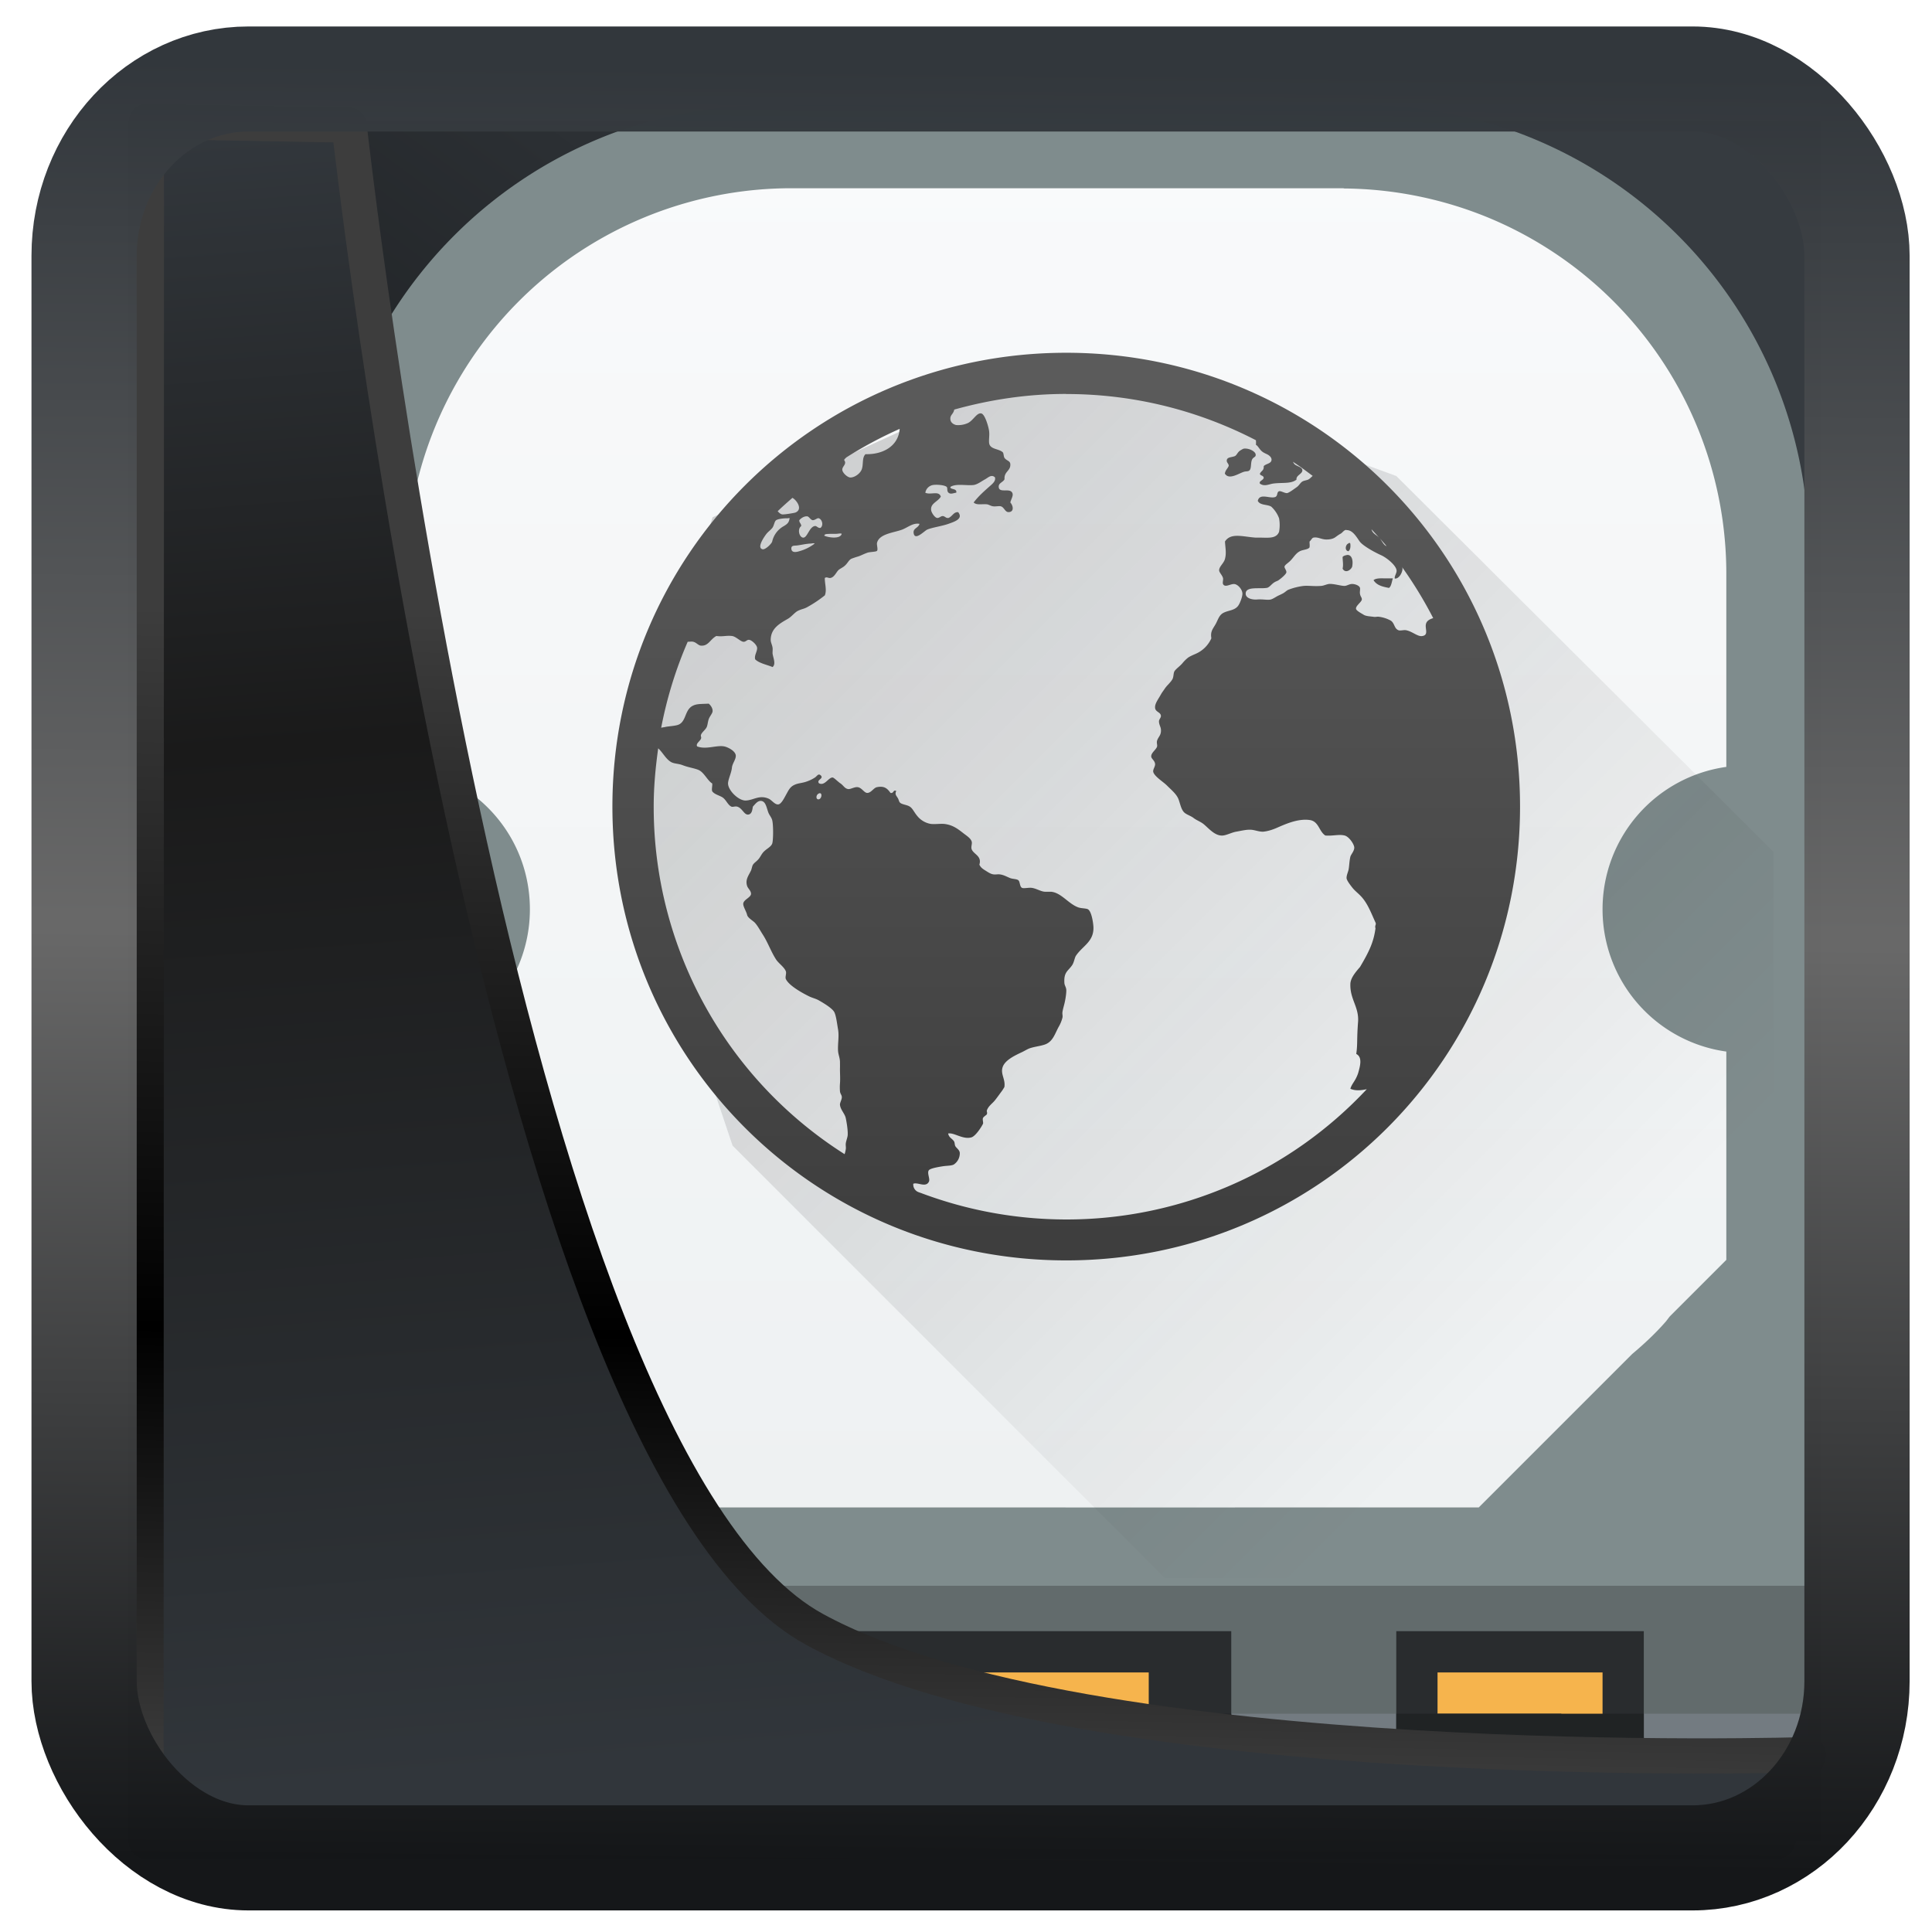 <?xml version="1.0" encoding="UTF-8" standalone="no"?>
<!-- Created with Inkscape (http://www.inkscape.org/) -->

<svg
   width="48"
   height="48"
   version="1.1"
   viewBox="0 0 48 48"
   id="svg22"
   sodipodi:docname="preferences-system-network-iscsi.svg"
   inkscape:version="1.1.2 (0a00cf5339, 2022-02-04)"
   xmlns:inkscape="http://www.inkscape.org/namespaces/inkscape"
   xmlns:sodipodi="http://sodipodi.sourceforge.net/DTD/sodipodi-0.dtd"
   xmlns:xlink="http://www.w3.org/1999/xlink"
   xmlns="http://www.w3.org/2000/svg"
   xmlns:svg="http://www.w3.org/2000/svg">
  <sodipodi:namedview
     id="namedview24"
     pagecolor="#ffffff"
     bordercolor="#666666"
     borderopacity="1.0"
     inkscape:showpageshadow="2"
     inkscape:pageopacity="0.0"
     inkscape:pagecheckerboard="0"
     inkscape:deskcolor="#d1d1d1"
     showgrid="false"
     inkscape:zoom="11.25"
     inkscape:cx="-11.288889"
     inkscape:cy="22.177778"
     inkscape:window-width="3440"
     inkscape:window-height="1359"
     inkscape:window-x="0"
     inkscape:window-y="0"
     inkscape:window-maximized="1"
     inkscape:current-layer="svg22"
     inkscape:pageshadow="2" />
  <defs
     id="defs12">
    <linearGradient
       inkscape:collect="always"
       id="linearGradient917">
      <stop
         style="stop-color:#000000;stop-opacity:0.996"
         offset="0"
         id="stop913" />
      <stop
         style="stop-color:#353a3f;stop-opacity:0.996"
         offset="1"
         id="stop915" />
    </linearGradient>
    <linearGradient
       id="linearGradient1005-3-3"
       x1="5.253"
       x2="9.382"
       y1="15.383"
       y2="2.942"
       gradientTransform="matrix(1,0,0,1,1.632,-0.617)"
       gradientUnits="userSpaceOnUse">
      <stop
         stop-color="#fa8200"
         offset="0"
         id="stop2" />
      <stop
         stop-color="#ff9600"
         offset=".37"
         id="stop4" />
      <stop
         stop-color="#ffb400"
         offset="1"
         id="stop6" />
    </linearGradient>
    <filter
       id="filter4014"
       x="-0.062"
       y="-0.058"
       width="1.125"
       height="1.115"
       color-interpolation-filters="sRGB">
      <feGaussianBlur
         stdDeviation="1.094"
         id="feGaussianBlur9" />
    </filter>
    <linearGradient
       inkscape:collect="always"
       xlink:href="#linearGradient3487"
       id="linearGradient3403"
       gradientUnits="userSpaceOnUse"
       x1="6.949"
       y1="4.555"
       x2="11.215"
       y2="59.052" />
    <linearGradient
       id="linearGradient3487">
      <stop
         style="stop-color:#32373c;stop-opacity:1"
         offset="0"
         id="stop3481" />
      <stop
         id="stop3483"
         offset="0.368"
         style="stop-color:#1a1a1a;stop-opacity:1" />
      <stop
         style="stop-color:#31363b;stop-opacity:1"
         offset="1"
         id="stop3485" />
    </linearGradient>
    <linearGradient
       inkscape:collect="always"
       xlink:href="#linearGradient20604"
       id="linearGradient20558"
       gradientUnits="userSpaceOnUse"
       x1="25.802"
       y1="20.374"
       x2="25.111"
       y2="58.913" />
    <linearGradient
       id="linearGradient20604">
      <stop
         id="stop20598"
         offset="0"
         style="stop-color:#3d3d3d;stop-opacity:1" />
      <stop
         style="stop-color:#000000;stop-opacity:1"
         offset="0.618"
         id="stop20600" />
      <stop
         id="stop20602"
         offset="1"
         style="stop-color:#3d3d3d;stop-opacity:1" />
    </linearGradient>
    <filter
       inkscape:collect="always"
       style="color-interpolation-filters:sRGB"
       id="filter20720"
       x="-0.017"
       y="-0.016"
       width="1.034"
       height="1.033">
      <feGaussianBlur
         inkscape:collect="always"
         stdDeviation="0.147"
         id="feGaussianBlur20722" />
    </filter>
    <linearGradient
       gradientTransform="translate(0.361,-0.13)"
       xlink:href="#linearGradient4555"
       id="linearGradient4557"
       x1="43.5"
       y1="64.012"
       x2="44.142"
       y2="0.306"
       gradientUnits="userSpaceOnUse" />
    <linearGradient
       id="linearGradient4555">
      <stop
         style="stop-color:#141618;stop-opacity:1"
         offset="0"
         id="stop4551" />
      <stop
         id="stop4559"
         offset="0.518"
         style="stop-color:#686868;stop-opacity:1" />
      <stop
         style="stop-color:#31363b;stop-opacity:1"
         offset="1"
         id="stop4553" />
    </linearGradient>
    <filter
       style="color-interpolation-filters:sRGB"
       id="filter4601"
       x="-0.03"
       width="1.06"
       y="-0.03"
       height="1.06">
      <feGaussianBlur
         stdDeviation="0.015"
         id="feGaussianBlur4603" />
    </filter>
    <linearGradient
       inkscape:collect="always"
       xlink:href="#linearGradient917"
       id="linearGradient919"
       x1="7.401"
       y1="41.743"
       x2="33.063"
       y2="7.107"
       gradientUnits="userSpaceOnUse" />
    <linearGradient
       xlink:href="#a"
       id="e"
       gradientUnits="userSpaceOnUse"
       gradientTransform="matrix(1.125,0,0,1,-435.64,-499.8)"
       y1="543.8"
       x2="0"
       y2="503.8" />
    <linearGradient
       id="a"
       gradientTransform="matrix(0.587,0,0,0.538,-227.988,-270.353)"
       gradientUnits="userSpaceOnUse"
       x1="388.423"
       x2="388.423"
       y1="557.798"
       y2="505.798">
      <stop
         offset="0"
         stop-color="#7f8c8d"
         id="stop9" />
      <stop
         offset="1"
         stop-color="#afb0b3"
         id="stop11" />
    </linearGradient>
    <linearGradient
       xlink:href="#b"
       id="f"
       gradientUnits="userSpaceOnUse"
       y1="38"
       x2="0"
       y2="5" />
    <linearGradient
       id="b"
       y1="38"
       y2="5"
       x2="0"
       gradientUnits="userSpaceOnUse"
       gradientTransform="translate(40)">
      <stop
         stop-color="#eef1f2"
         id="stop2-9" />
      <stop
         offset="1"
         stop-color="#f9fafb"
         id="stop4-3" />
    </linearGradient>
    <linearGradient
       id="g"
       gradientUnits="userSpaceOnUse"
       x1="10"
       x2="24"
       xlink:href="#c"
       y1="9"
       y2="23"
       gradientTransform="matrix(1.429,0,0,1.429,1.143,1.143)" />
    <linearGradient
       id="c">
      <stop
         offset="0"
         stop-color="#292c2f"
         id="stop14" />
      <stop
         offset="1"
         stop-opacity="0"
         id="stop16" />
    </linearGradient>
    <linearGradient
       xlink:href="#d"
       id="h"
       x1="-15"
       y1="31.604"
       x2="-15"
       y2="9.897"
       gradientUnits="userSpaceOnUse"
       gradientTransform="translate(40,-0.066)" />
    <linearGradient
       id="d"
       gradientUnits="userSpaceOnUse"
       x1="16"
       x2="16"
       y1="22"
       y2="6"
       gradientTransform="matrix(1.429,0,0,1.429,1.143,1.143)">
      <stop
         offset="0"
         stop-color="#3e3e3e"
         id="stop20" />
      <stop
         offset="1"
         stop-color="#5c5c5c"
         id="stop22" />
    </linearGradient>
  </defs>
  <rect
     style="display:inline;fill:url(#linearGradient919);fill-opacity:1;fill-rule:evenodd;stroke:none;stroke-width:0.928;stroke-linejoin:round;stroke-miterlimit:7.8"
     id="rect1192"
     width="42.085"
     height="42.712"
     x="3.163"
     y="3.018"
     ry="0"
     inkscape:label="arriere" />
  <g
     id="g859"
     transform="matrix(1.025,0,0,1.025,1.89,-1.499)">
    <path
       d="M 16.838,4 A 10.809,10.809 0 0 0 9.168,7.168 10.809,10.809 0 0 0 6,14.838 V 44 H 42 V 29.773 H 41.996 V 14.838 A 10.81,10.81 0 0 0 38.828,7.168 10.809,10.809 0 0 0 31.158,4 Z"
       id="path28"
       style="fill:url(#e)"
       inkscape:connector-curvature="0" />
    <path
       d="M 6,39.9 H 42 V 44 H 6 Z"
       id="path30"
       inkscape:connector-curvature="0"
       style="fill:#626b6c" />
    <path
       d="m 6,43 h 36 v 1 H 6 Z"
       id="path32"
       inkscape:connector-curvature="0"
       style="fill:#737b81" />
    <g
       id="g36"
       style="fill:#292c2e;stroke-width:0.1">
      <path
         d="m 16,41 h 12 v 3 H 16 Z m 16,0 h 6 v 3 h -6 z"
         id="path34"
         inkscape:connector-curvature="0" />
    </g>
    <path
       d="M 17.367,6.025 A 9.34,9.34 0 0 0 8,15.392 v 4.659 c 1.698,0.243 3,1.684 3,3.451 a 3.48,3.48 0 0 1 -3,3.45 V 32 l 1.459,1.486 0.012,0.014 c 0.02,0.024 0.048,0.044 0.07,0.068 L 13.895,38 H 23.957 L 24,38.002 h 4.088 V 38 H 34 l 3.719,-3.719 c 0.292,-0.245 0.567,-0.502 0.81,-0.781 0.037,-0.043 0.068,-0.09 0.104,-0.133 L 40,32 v -5.049 a 3.48,3.48 0 0 1 -3,-3.449 3.483,3.483 0 0 1 3,-3.451 V 15.393 A 9.345,9.345 0 0 0 34.285,6.76 9.376,9.376 0 0 0 30.738,6.031 C 30.729,6.03 30.721,6.025 30.711,6.025 Z"
       id="path38"
       style="fill:url(#f)"
       inkscape:connector-curvature="0" />
    <path
       d="m 18,42 v 1 h 8 v -1 z m 15,0 v 1 h 3 v 1 h 1 v -2 z"
       id="path40"
       inkscape:connector-curvature="0"
       style="fill:#f6b44d" />
    <g
       id="g44"
       style="fill:#202324">
      <path
         d="m 16,43 h 12 v 1 H 16 Z m 16,0 h 6 v 1 h -6 z"
         id="path42"
         inkscape:connector-curvature="0" />
    </g>
    <path
       d="M 26.394,39.714 H 41.143 V 22.11 L 32,13 24,10.08 15.429,14 13.2,21.143 l 2.713,8.088 z"
       id="path46"
       style="opacity:0.2;fill:url(#g)"
       inkscape:connector-curvature="0" />
    <path
       d="m 24,10.013 c -6.094,0 -11,4.906 -11,11 0,6.094 4.906,11 11,11 6.094,0 11,-4.906 11,-11 0,-6.094 -4.906,-11 -11,-11 m 0,1 c 1.662,0 3.222,0.408 4.598,1.12 a 0.609,0.609 0 0 1 0,0.112 c 0.058,0.026 0.091,0.134 0.189,0.188 0.036,0.02 0.06,0.03 0.094,0.047 0.058,0.032 0.106,0.085 0.094,0.141 -0.016,0.082 -0.132,0.08 -0.188,0.14 0.008,0.115 -0.064,0.11 -0.094,0.188 0.018,0.05 0.086,0.034 0.094,0.094 -0.01,0.064 -0.118,0.073 -0.094,0.14 0.108,0.083 0.226,0.013 0.328,0 0.224,-0.029 0.423,0.013 0.561,-0.095 -0.018,-0.106 0.153,-0.138 0.141,-0.234 -0.01,-0.072 -0.134,-0.089 -0.188,-0.139 -0.012,-0.01 -0.028,-0.039 -0.041,-0.06 0.165,0.107 0.322,0.225 0.48,0.343 -0.039,0.032 -0.071,0.072 -0.111,0.09 -0.042,0.018 -0.103,0.023 -0.141,0.047 -0.056,0.038 -0.077,0.097 -0.141,0.14 -0.046,0.031 -0.186,0.14 -0.234,0.14 -0.058,0 -0.146,-0.059 -0.188,-0.045 -0.06,0.018 -0.026,0.115 -0.094,0.14 -0.132,0.047 -0.376,-0.105 -0.422,0.093 0.056,0.114 0.228,0.08 0.328,0.141 a 0.73,0.73 0 0 1 0.188,0.281 0.904,0.904 0 0 1 0,0.328 c -0.062,0.16 -0.238,0.145 -0.422,0.141 h -0.141 c -0.31,-0.02 -0.608,-0.128 -0.748,0.094 0.01,0.17 0.038,0.274 0,0.422 -0.028,0.108 -0.147,0.187 -0.141,0.281 0.002,0.048 0.082,0.122 0.094,0.188 0.008,0.036 -0.016,0.11 0,0.141 0.052,0.098 0.189,-0.016 0.281,0 0.088,0.014 0.189,0.136 0.189,0.234 0,0.07 -0.052,0.213 -0.096,0.281 -0.088,0.132 -0.249,0.116 -0.375,0.188 -0.104,0.06 -0.125,0.18 -0.188,0.283 -0.066,0.112 -0.12,0.168 -0.094,0.328 a 0.734,0.734 0 0 1 -0.377,0.375 c -0.054,0.024 -0.137,0.058 -0.188,0.094 a 0.922,0.922 0 0 0 -0.141,0.141 c -0.07,0.078 -0.149,0.128 -0.188,0.188 -0.028,0.046 -0.017,0.126 -0.047,0.188 -0.044,0.084 -0.132,0.15 -0.188,0.234 -0.026,0.04 -0.066,0.09 -0.094,0.141 -0.064,0.116 -0.153,0.226 -0.141,0.328 0.01,0.098 0.135,0.102 0.141,0.188 0.006,0.048 -0.049,0.087 -0.047,0.14 0.002,0.075 0.041,0.128 0.047,0.188 0.014,0.148 -0.066,0.18 -0.094,0.281 -0.014,0.048 0.012,0.103 0,0.141 -0.024,0.074 -0.139,0.144 -0.141,0.232 -0.002,0.062 0.088,0.101 0.094,0.19 0.004,0.06 -0.057,0.131 -0.045,0.187 0.022,0.108 0.244,0.244 0.328,0.328 0.114,0.114 0.231,0.208 0.281,0.328 0.042,0.102 0.063,0.252 0.141,0.328 0.058,0.056 0.16,0.081 0.234,0.14 0.07,0.053 0.158,0.082 0.232,0.14 0.122,0.096 0.275,0.295 0.469,0.281 0.102,-0.01 0.214,-0.074 0.328,-0.094 0.118,-0.02 0.255,-0.057 0.375,-0.045 0.092,0.01 0.187,0.051 0.283,0.045 0.1,-0.01 0.214,-0.044 0.328,-0.094 0.198,-0.086 0.507,-0.229 0.795,-0.188 0.22,0.032 0.223,0.277 0.377,0.375 0.176,0.016 0.327,-0.034 0.467,0 0.106,0.026 0.224,0.2 0.234,0.283 0.01,0.086 -0.082,0.178 -0.094,0.232 -0.028,0.116 -0.027,0.254 -0.047,0.328 -0.016,0.058 -0.047,0.13 -0.045,0.188 0,0.052 0.087,0.166 0.141,0.234 0.066,0.084 0.152,0.142 0.232,0.234 0.146,0.168 0.226,0.387 0.328,0.61 0.026,0.055 -0.024,0.07 0,0.14 -0.044,0.336 -0.155,0.566 -0.375,0.938 -0.104,0.12 -0.236,0.272 -0.234,0.422 -0.008,0.36 0.204,0.541 0.188,0.89 -0.036,0.467 -0.009,0.546 -0.045,0.796 0.158,0.08 0.091,0.301 0.045,0.467 -0.068,0.198 -0.149,0.245 -0.188,0.377 0.124,0.054 0.26,0.04 0.398,0.01 a 9.96,9.96 0 0 1 -7.293,3.158 10.01,10.01 0 0 1 -3.482,-0.63 c -0.04,-0.017 -0.084,-0.026 -0.123,-0.048 a 0.198,0.198 0 0 1 -0.094,-0.188 c 0.104,-0.044 0.301,0.1 0.377,-0.047 0.038,-0.07 -0.05,-0.21 0,-0.28 0.036,-0.049 0.254,-0.083 0.328,-0.095 0.106,-0.018 0.221,-0.01 0.281,-0.047 a 0.327,0.327 0 0 0 0.141,-0.28 c -0.006,-0.059 -0.048,-0.09 -0.094,-0.142 -0.038,-0.044 -0.021,-0.099 -0.047,-0.139 -0.048,-0.07 -0.121,-0.085 -0.141,-0.188 0.144,-0.028 0.355,0.152 0.563,0.094 0.098,-0.028 0.235,-0.236 0.281,-0.328 0.014,-0.028 -0.016,-0.107 0,-0.14 0.018,-0.039 0.09,-0.075 0.096,-0.095 0.014,-0.054 -0.012,-0.06 0,-0.094 0.036,-0.102 0.127,-0.16 0.188,-0.234 0.046,-0.056 0.099,-0.13 0.141,-0.188 0.048,-0.062 0.062,-0.087 0.094,-0.14 0.03,-0.183 -0.091,-0.308 -0.047,-0.468 0.048,-0.18 0.295,-0.295 0.469,-0.377 0.06,-0.028 0.138,-0.076 0.188,-0.094 0.12,-0.042 0.263,-0.054 0.375,-0.094 0.188,-0.068 0.236,-0.25 0.328,-0.422 a 0.85,0.85 0 0 0 0.096,-0.234 c 0.008,-0.052 -0.01,-0.079 0,-0.139 0.01,-0.06 0.029,-0.123 0.045,-0.189 0.022,-0.086 0.047,-0.23 0.047,-0.326 0,-0.08 -0.045,-0.117 -0.047,-0.189 -0.014,-0.26 0.091,-0.28 0.188,-0.422 0.048,-0.07 0.06,-0.182 0.094,-0.232 0.162,-0.24 0.442,-0.34 0.422,-0.705 -0.008,-0.12 -0.051,-0.384 -0.139,-0.422 -0.05,-0.022 -0.16,-0.017 -0.234,-0.045 -0.236,-0.088 -0.41,-0.357 -0.656,-0.377 h -0.141 c -0.096,0 -0.218,-0.082 -0.326,-0.094 -0.068,-0.01 -0.194,0.02 -0.234,0 -0.062,-0.03 -0.044,-0.154 -0.094,-0.188 -0.04,-0.028 -0.127,-0.025 -0.189,-0.047 -0.098,-0.038 -0.167,-0.086 -0.281,-0.094 -0.036,0 -0.101,0.01 -0.141,0 -0.062,-0.01 -0.13,-0.058 -0.188,-0.094 -0.072,-0.044 -0.111,-0.077 -0.141,-0.139 0.066,-0.216 -0.144,-0.25 -0.188,-0.377 -0.02,-0.058 0.02,-0.136 0,-0.188 -0.026,-0.074 -0.106,-0.126 -0.188,-0.188 -0.144,-0.112 -0.263,-0.208 -0.469,-0.234 -0.092,-0.01 -0.218,0.01 -0.328,0 A 0.534,0.534 0 0 1 20.394,21.246 C 20.31,21.148 20.28,21.058 20.206,21.012 20.136,20.968 20.02,20.964 19.972,20.918 19.95,20.898 19.947,20.87 19.927,20.824 c -0.036,-0.072 -0.091,-0.1 -0.047,-0.189 -0.08,-0.04 -0.053,0.063 -0.139,0.047 -0.078,-0.11 -0.152,-0.175 -0.328,-0.14 -0.08,0.015 -0.14,0.138 -0.234,0.14 -0.078,0 -0.132,-0.127 -0.234,-0.14 -0.078,-0.01 -0.18,0.058 -0.234,0.046 -0.086,-0.016 -0.11,-0.089 -0.188,-0.14 -0.058,-0.039 -0.156,-0.142 -0.188,-0.14 -0.1,0 -0.19,0.213 -0.328,0.14 -0.068,-0.087 0.125,-0.109 0.045,-0.189 -0.06,-0.06 -0.091,0.015 -0.139,0.047 A 0.87,0.87 0 0 1 17.725,20.4 c -0.138,0.052 -0.22,0.038 -0.328,0.094 -0.1,0.052 -0.131,0.132 -0.189,0.234 -0.046,0.084 -0.118,0.228 -0.188,0.232 -0.084,0.01 -0.158,-0.107 -0.234,-0.139 -0.23,-0.1 -0.371,0.043 -0.561,0.045 -0.176,0 -0.43,-0.256 -0.422,-0.422 0.006,-0.102 0.082,-0.249 0.094,-0.375 0.01,-0.1 0.092,-0.19 0.094,-0.283 0.002,-0.122 -0.203,-0.218 -0.283,-0.232 -0.188,-0.034 -0.44,0.084 -0.654,0 -0.04,-0.068 0.07,-0.123 0.094,-0.189 0.014,-0.038 -0.014,-0.052 0,-0.094 0.024,-0.064 0.109,-0.12 0.139,-0.188 0.022,-0.052 0.025,-0.124 0.047,-0.188 0.026,-0.072 0.088,-0.136 0.094,-0.188 0.008,-0.068 -0.04,-0.145 -0.094,-0.189 -0.166,0.01 -0.281,0 -0.377,0.047 -0.216,0.098 -0.157,0.401 -0.375,0.47 -0.074,0.023 -0.197,0.03 -0.281,0.044 -0.037,0.01 -0.078,0.013 -0.119,0.023 0.14,-0.726 0.356,-1.424 0.643,-2.084 0.048,0 0.098,-0.01 0.131,0 0.076,0.014 0.123,0.088 0.189,0.094 0.184,0.014 0.223,-0.154 0.375,-0.234 0.156,0.022 0.235,-0.016 0.377,0 0.096,0.01 0.205,0.135 0.281,0.141 0.064,0 0.081,-0.057 0.141,-0.047 0.06,0.01 0.178,0.116 0.188,0.188 0.01,0.09 -0.073,0.183 -0.047,0.283 0.094,0.096 0.288,0.132 0.422,0.188 0.088,-0.072 0.014,-0.224 0,-0.328 -0.002,-0.046 0.006,-0.099 0,-0.14 -0.01,-0.073 -0.045,-0.127 -0.045,-0.189 0,-0.286 0.23,-0.404 0.422,-0.516 0.082,-0.048 0.162,-0.152 0.234,-0.188 0.102,-0.05 0.15,-0.046 0.234,-0.094 a 2.98,2.98 0 0 0 0.422,-0.283 c 0.054,-0.13 -0.006,-0.294 0,-0.422 0.054,-0.034 0.081,0.01 0.139,0 0.092,-0.02 0.137,-0.136 0.189,-0.188 0.03,-0.03 0.103,-0.064 0.139,-0.094 0.092,-0.072 0.108,-0.156 0.188,-0.188 0.028,-0.01 0.097,-0.035 0.141,-0.047 0.06,-0.016 0.138,-0.06 0.234,-0.094 0.062,-0.022 0.21,-0.02 0.234,-0.045 0.03,-0.03 -0.008,-0.143 0,-0.189 0.048,-0.226 0.407,-0.25 0.609,-0.326 0.14,-0.054 0.266,-0.17 0.422,-0.14 -0.03,0.107 -0.167,0.103 -0.141,0.233 0.034,0.182 0.264,-0.068 0.328,-0.094 0.122,-0.052 0.356,-0.083 0.516,-0.14 0.14,-0.05 0.366,-0.12 0.234,-0.282 -0.11,-0.01 -0.138,0.1 -0.234,0.14 -0.066,0.01 -0.083,-0.042 -0.139,-0.046 -0.054,0 -0.087,0.055 -0.141,0.045 -0.054,-0.01 -0.133,-0.124 -0.141,-0.188 -0.022,-0.168 0.166,-0.204 0.234,-0.328 -0.046,-0.152 -0.247,-0.034 -0.375,-0.094 a 0.226,0.226 0 0 1 0.188,-0.188 c 0.086,-0.014 0.276,0 0.328,0.045 0.03,0.026 -10e-4,0.1 0.045,0.141 0.052,0.046 0.121,0.01 0.189,0 0.024,-0.114 -0.161,-0.067 -0.141,-0.14 0.136,-0.089 0.397,-0.024 0.563,-0.046 0.096,-0.014 0.195,-0.095 0.281,-0.14 0.08,-0.047 0.15,-0.122 0.234,-0.046 0.024,0.082 -0.048,0.146 -0.094,0.188 -0.154,0.136 -0.302,0.264 -0.422,0.422 0.074,0.072 0.204,0.031 0.328,0.045 0.048,0.01 0.089,0.04 0.139,0.047 0.06,0.01 0.141,-0.01 0.189,0 0.084,0.02 0.103,0.141 0.188,0.141 0.136,0 0.123,-0.142 0.045,-0.234 0.024,-0.094 0.081,-0.168 0.047,-0.234 -0.062,-0.124 -0.316,0.017 -0.328,-0.14 -0.008,-0.1 0.105,-0.113 0.141,-0.189 -0.016,-0.192 0.159,-0.2 0.139,-0.375 -0.01,-0.072 -0.089,-0.073 -0.139,-0.14 -0.026,-0.037 -0.017,-0.116 -0.047,-0.142 -0.104,-0.088 -0.316,-0.064 -0.328,-0.232 -0.006,-0.1 0.014,-0.175 0,-0.283 -0.014,-0.102 -0.099,-0.402 -0.188,-0.422 -0.112,-0.024 -0.194,0.172 -0.328,0.234 a 0.576,0.576 0 0 1 -0.281,0.047 c -0.048,-0.01 -0.135,-0.049 -0.141,-0.14 -0.01,-0.107 0.074,-0.123 0.094,-0.235 0.862,-0.24 1.767,-0.379 2.707,-0.379 m -4.03,0.847 c -0.029,0.411 -0.396,0.624 -0.828,0.613 -0.092,0.088 -0.044,0.253 -0.094,0.375 -0.042,0.102 -0.179,0.197 -0.281,0.19 -0.074,-0.01 -0.188,-0.12 -0.188,-0.19 0,-0.086 0.119,-0.134 0.045,-0.232 0.003,-0.02 0.03,-0.04 0.051,-0.063 a 9.92,9.92 0 0 1 1.295,-0.693 m 8.348,0.477 c -0.037,0.01 -0.057,0.026 -0.09,0.045 -0.076,0.046 -0.083,0.12 -0.141,0.141 -0.082,0.03 -0.175,0.02 -0.188,0.094 -0.01,0.062 0.049,0.083 0.047,0.14 -0.03,0.073 -0.078,0.096 -0.094,0.187 0.102,0.166 0.341,-0.01 0.467,-0.045 0.056,-0.016 0.111,0 0.141,-0.047 0.034,-0.054 0.019,-0.156 0.045,-0.232 0.028,-0.084 0.104,-0.067 0.094,-0.14 -0.008,-0.075 -0.157,-0.154 -0.281,-0.142 M 17.364,13.53 c 0.097,0.05 0.261,0.275 0.074,0.355 -0.02,0.01 -0.28,0.055 -0.328,0.045 -0.039,-0.01 -0.071,-0.04 -0.104,-0.076 0.115,-0.112 0.237,-0.218 0.357,-0.324 m 0.354,0.447 c 0.048,0 0.085,0.09 0.141,0.094 0.054,0 0.109,-0.057 0.141,-0.047 0.084,0.022 0.125,0.172 0.045,0.234 -0.066,0.01 -0.091,-0.055 -0.139,-0.045 -0.136,0.024 -0.181,0.29 -0.283,0.281 -0.096,-0.01 -0.143,-0.21 -0.045,-0.28 0.002,-0.06 -0.051,-0.082 -0.047,-0.142 0.03,-0.038 0.108,-0.1 0.188,-0.094 z m -0.467,0.047 c 0.028,0 0.035,-0.012 0.045,0 -0.014,0.106 -0.057,0.14 -0.139,0.19 a 0.567,0.567 0 0 0 -0.283,0.374 c -0.014,0.054 -0.164,0.201 -0.232,0.188 -0.158,-0.034 0.058,-0.329 0.094,-0.375 0.04,-0.05 0.093,-0.085 0.139,-0.14 0.046,-0.057 0.05,-0.157 0.094,-0.189 0.048,-0.034 0.199,-0.05 0.283,-0.047 z m 14.15,0.268 c 0.063,0.07 0.128,0.138 0.189,0.21 -0.063,-0.075 -0.166,-0.103 -0.189,-0.21 m -0.611,0.02 c 0.158,-0.01 0.256,0.184 0.328,0.28 0.06,0.078 0.23,0.18 0.328,0.234 0.056,0.03 0.125,0.066 0.188,0.094 0.13,0.058 0.369,0.247 0.375,0.375 0.002,0.064 -0.055,0.13 -0.045,0.19 0.098,0.015 0.185,-0.137 0.188,-0.235 a 0.089,0.089 0 0 0 -0.018,-0.053 c 0.283,0.396 0.538,0.812 0.762,1.248 -0.088,0.026 -0.164,0.068 -0.178,0.154 -0.02,0.112 0.074,0.261 -0.094,0.281 -0.106,0.014 -0.231,-0.109 -0.377,-0.14 -0.06,-0.015 -0.14,0.015 -0.188,0 -0.11,-0.039 -0.094,-0.167 -0.188,-0.233 a 0.813,0.813 0 0 0 -0.283,-0.094 c -0.054,-0.01 -0.083,0.01 -0.139,0 -0.068,-0.01 -0.178,-0.013 -0.234,-0.047 -0.054,-0.034 -0.173,-0.095 -0.188,-0.14 -0.022,-0.075 0.135,-0.17 0.139,-0.233 0.004,-0.048 -0.035,-0.069 -0.045,-0.14 -0.008,-0.045 0.01,-0.114 0,-0.142 -0.014,-0.052 -0.107,-0.092 -0.189,-0.094 -0.072,0 -0.126,0.047 -0.188,0.047 -0.088,0 -0.265,-0.057 -0.375,-0.047 -0.066,0.01 -0.127,0.043 -0.189,0.047 -0.174,0.014 -0.286,-0.01 -0.422,0 a 1.54,1.54 0 0 0 -0.375,0.094 c -0.046,0.022 -0.081,0.064 -0.141,0.094 a 2.186,2.186 0 0 1 -0.094,0.045 c -0.056,0.026 -0.134,0.082 -0.188,0.096 -0.078,0.02 -0.186,-0.01 -0.328,0 -0.102,0.01 -0.279,-0.019 -0.281,-0.14 -0.002,-0.187 0.34,-0.11 0.516,-0.142 0.066,-0.014 0.108,-0.093 0.188,-0.139 0.038,-0.022 0.058,-0.023 0.094,-0.047 0.06,-0.042 0.178,-0.14 0.188,-0.188 0.008,-0.044 -0.051,-0.109 -0.045,-0.14 0.008,-0.043 0.085,-0.086 0.139,-0.14 0.084,-0.084 0.13,-0.18 0.234,-0.234 0.07,-0.038 0.202,-0.038 0.234,-0.094 0.008,-0.064 -0.002,-0.083 0,-0.14 0.044,-0.04 0.058,-0.087 0.094,-0.095 0.108,-0.024 0.202,0.051 0.328,0.045 0.054,0 0.13,-0.01 0.188,-0.045 0.048,-0.032 0.093,-0.07 0.141,-0.094 0.052,-0.028 0.077,-0.09 0.141,-0.094 m -12.514,0.096 h 0.143 c 0.05,0 0.119,-0.02 0.139,0 -0.032,0.132 -0.318,0.093 -0.422,0.045 0.006,-0.05 0.077,-0.039 0.141,-0.045 m 13.314,0.096 c 0.057,0.067 0.116,0.131 0.172,0.2 -0.009,0 -0.023,-0.01 -0.031,-0.015 -0.056,-0.044 -0.085,-0.118 -0.141,-0.186 m -13.783,0.14 c 0.034,0 0.06,-0.015 0.096,0 a 1.07,1.07 0 0 1 -0.377,0.187 c -0.076,0.024 -0.173,0.037 -0.188,-0.047 -0.016,-0.104 0.073,-0.084 0.141,-0.094 0.088,-0.01 0.224,-0.043 0.326,-0.045 z m 13.03,0 c -0.066,0.021 -0.098,0.17 0,0.187 0.046,-0.028 0.059,-0.104 0.047,-0.188 -0.026,-0.028 -0.027,-0.01 -0.047,0 m -0.045,0.281 c -0.032,0.01 -0.06,0.01 -0.094,0.045 0.002,0.112 0.022,0.185 0,0.283 0.064,0.124 0.2,0.037 0.232,-0.047 0.038,-0.208 -0.043,-0.307 -0.139,-0.28 m 0.889,0.562 c -0.088,0 -0.18,0 -0.232,0.045 0.074,0.12 0.209,0.158 0.375,0.188 0.06,-0.044 0.066,-0.156 0.094,-0.232 H 31.684 Z M 14.109,19.6 c 0.113,0.101 0.191,0.272 0.326,0.34 0.05,0.025 0.123,0.032 0.188,0.046 0.052,0.01 0.091,0.03 0.141,0.045 0.106,0.036 0.244,0.058 0.328,0.096 0.128,0.056 0.218,0.262 0.328,0.326 0.006,0.064 -0.02,0.141 0,0.19 0.052,0.07 0.15,0.092 0.234,0.138 0.102,0.056 0.136,0.19 0.232,0.234 0.034,0.014 0.089,-0.016 0.141,0 0.132,0.04 0.169,0.221 0.283,0.188 0.074,-0.022 0.082,-0.116 0.094,-0.188 0.05,-0.054 0.11,-0.14 0.188,-0.14 0.124,0 0.142,0.16 0.188,0.282 0.026,0.068 0.076,0.116 0.094,0.188 0.03,0.124 0.026,0.49 0,0.563 -0.032,0.092 -0.158,0.132 -0.234,0.232 -0.036,0.048 -0.066,0.11 -0.094,0.141 -0.048,0.06 -0.103,0.087 -0.139,0.141 -0.02,0.03 -0.029,0.097 -0.047,0.14 -0.06,0.127 -0.144,0.222 -0.094,0.376 0.02,0.062 0.094,0.114 0.094,0.188 0,0.088 -0.173,0.138 -0.188,0.234 -0.01,0.07 0.072,0.187 0.094,0.281 0.016,0.07 0.146,0.142 0.188,0.188 0.07,0.078 0.125,0.183 0.189,0.283 0.126,0.194 0.202,0.42 0.326,0.61 0.066,0.097 0.19,0.176 0.234,0.28 0.022,0.052 -0.02,0.14 0,0.188 0.072,0.162 0.401,0.342 0.563,0.422 0.076,0.038 0.164,0.056 0.234,0.096 0.106,0.06 0.321,0.187 0.375,0.281 0.048,0.084 0.07,0.288 0.094,0.422 0.03,0.176 -0.008,0.326 0,0.516 0.006,0.104 0.047,0.177 0.047,0.281 0,0.036 0.002,0.105 0,0.141 -0.002,0.124 0.01,0.25 0,0.375 a 1.19,1.19 0 0 0 0,0.19 c 0.006,0.061 0.041,0.084 0.045,0.138 0.004,0.058 -0.051,0.143 -0.045,0.19 0.014,0.125 0.117,0.21 0.141,0.325 0.02,0.092 0.057,0.312 0.045,0.422 -0.008,0.058 -0.037,0.125 -0.045,0.19 -0.006,0.05 0.008,0.092 0,0.138 a 0.714,0.714 0 0 1 -0.029,0.121 9.967,9.967 0 0 1 -4.627,-8.432 c 0,-0.479 0.045,-0.946 0.109,-1.406 m 3.891,1.096 c 0.096,-0.044 0.078,0.13 0,0.141 -0.074,0.01 -0.072,-0.107 0,-0.14"
       id="path48"
       style="color:#000000;fill:url(#h)"
       inkscape:connector-curvature="0" />
  </g>
  <path
     style="display:inline;mix-blend-mode:normal;fill:url(#linearGradient3403);fill-opacity:1;stroke:url(#linearGradient20558);stroke-width:1.162;stroke-linecap:butt;stroke-linejoin:round;stroke-miterlimit:4;stroke-dasharray:none;stroke-opacity:1;filter:url(#filter20720)"
     d="M 4.704,3.981 4.691,60.802 H 58.595 l 1.022,-2.866 c 0,0 -23.875,0.766 -32.844,-4.14 C 16.258,48.042 11.401,4.098 11.401,4.098 Z"
     id="path1686"
     sodipodi:nodetypes="ccccscc"
     transform="matrix(0.752,0,0,0.752,0.1,0.025)"
     inkscape:label="folder" />
  <rect
     style="display:inline;fill:none;fill-opacity:1;stroke:url(#linearGradient4557);stroke-width:3.714;stroke-linejoin:round;stroke-miterlimit:7.8;stroke-dasharray:none;stroke-opacity:0.995;filter:url(#filter4601)"
     id="rect4539"
     width="62.567"
     height="62.867"
     x="1.032"
     y="0.596"
     ry="6.245"
     rx="5.803"
     transform="matrix(0.704,0,0,0.703,1.363,1.544)"
     inkscape:label="contour" />
</svg>
